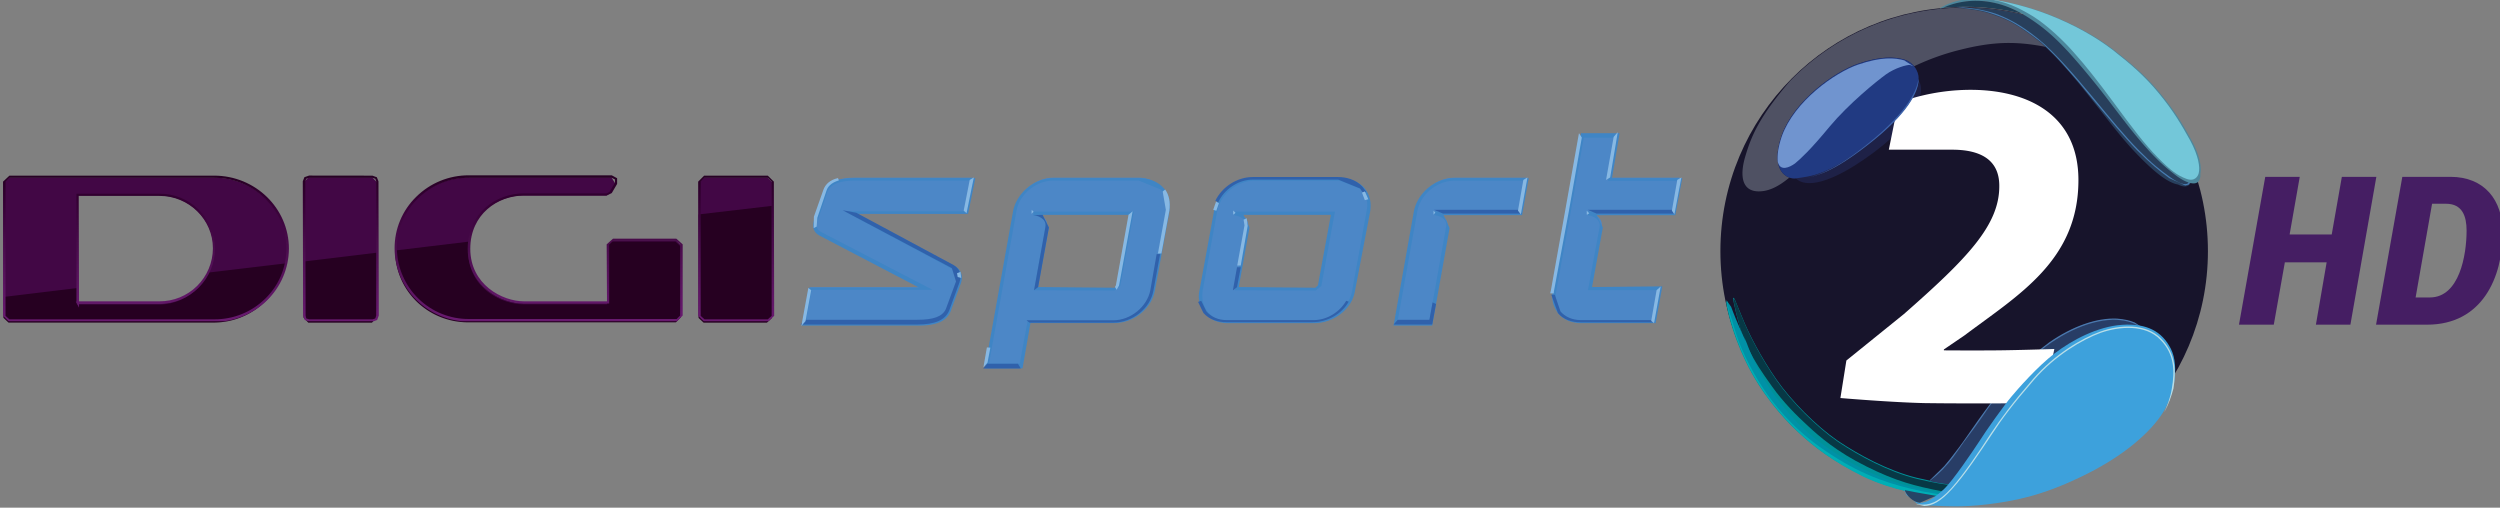<svg width="200mm" height="153.502" viewBox="0 0 200 40.614" xmlns="http://www.w3.org/2000/svg">
    <rect x="0" y="0" width="200" height="40.614" fill="#808080" stroke="none"/>
    <defs>
        <clipPath id="a">
            <path d="M143 412h11v3h-11z"/>
        </clipPath>
        <clipPath id="b">
            <path d="M149.48 412.27a.918.918 0 0 0-.652.266.883.883 0 0 0-.266.636c0 .496.414.903.922.903h2.559l.074-.075v-.878l-.078-.07h-.782l-.078.07.004.703h-1.023c-.27 0-.664-.207-.664-.649 0-.426.34-.656.66-.656h1.023l.063-.031.066-.113v-.07l-.066-.036zm-.89.902c0-.234.093-.453.261-.617a.886.886 0 0 1 .629-.254h1.762l.039.02v.043l-.067.11-.035.019h-1.023c-.336 0-.692.238-.692.683 0 .461.414.676.696.676h1.05v-.73l.047-.043h.782l.047.043V414l-.043.043h-2.563a.884.884 0 0 1-.89-.87m-1.083-.9l-.058.02-.02.051.004 1.656.02.055.055.02h.785l.054-.02.02-.055-.004-1.656-.02-.05-.054-.02zm-.035 1.763l-.008-.036-.004-1.656.012-.031.035-.012h.781l.036.012.011.031V414l-.011.036-.032.011h-.785zm4.91-1.762l-.074.074v1.656l.078.075h.782l.078-.075-.004-1.656-.075-.074zm-.043 1.73v-1.656l.043-.047h.786l.047.047v1.656l-.047.043h-.782zm-8.53-1.73l-.079.074v1.656l.078.075h2.531a.933.933 0 0 0 .649-.266.9.9 0 0 0 .27-.637c0-.5-.415-.902-.922-.902zm-.048 1.73v-1.656l.047-.047h2.528c.488 0 .89.395.89.875 0 .23-.09.45-.258.614a.887.887 0 0 1-.628.257h-2.532zm.875-1.507v1.332h-.008l.04.074v-.047h.992a.687.687 0 0 0 .687-.684.681.681 0 0 0-.687-.675zm.028.027h.996c.363 0 .66.289.66.648a.657.657 0 0 1-.66.653h-.992z"/>
        </clipPath>
        <linearGradient id="c" x1="-.001" x2=".999" gradientTransform="rotate(-90 277.09 136.98) scale(1.807)" gradientUnits="userSpaceOnUse">
            <stop stop-color="#681a6f" offset="0"/>
            <stop stop-color="#681a6f" offset=".016"/>
            <stop stop-color="#67196e" offset=".031"/>
            <stop stop-color="#66196d" offset=".047"/>
            <stop stop-color="#65196c" offset=".063"/>
            <stop stop-color="#64186b" offset=".078"/>
            <stop stop-color="#63186a" offset=".094"/>
            <stop stop-color="#621769" offset=".109"/>
            <stop stop-color="#611768" offset=".125"/>
            <stop stop-color="#611767" offset=".141"/>
            <stop stop-color="#601666" offset=".156"/>
            <stop stop-color="#5f1665" offset=".172"/>
            <stop stop-color="#5e1564" offset=".188"/>
            <stop stop-color="#5d1563" offset=".203"/>
            <stop stop-color="#5c1562" offset=".219"/>
            <stop stop-color="#5b1461" offset=".234"/>
            <stop stop-color="#5a1460" offset=".242"/>
            <stop stop-color="#5a145f" offset=".25"/>
            <stop stop-color="#59135e" offset=".258"/>
            <stop stop-color="#59135e" offset=".266"/>
            <stop stop-color="#58135d" offset=".281"/>
            <stop stop-color="#58135c" offset=".297"/>
            <stop stop-color="#57125b" offset=".313"/>
            <stop stop-color="#56125a" offset=".328"/>
            <stop stop-color="#551159" offset=".344"/>
            <stop stop-color="#541158" offset=".359"/>
            <stop stop-color="#531057" offset=".375"/>
            <stop stop-color="#521056" offset=".391"/>
            <stop stop-color="#510f55" offset=".398"/>
            <stop stop-color="#510f54" offset=".406"/>
            <stop stop-color="#500f53" offset=".414"/>
            <stop stop-color="#500f53" offset=".422"/>
            <stop stop-color="#4f0e52" offset=".438"/>
            <stop stop-color="#4e0e51" offset=".453"/>
            <stop stop-color="#4d0e50" offset=".469"/>
            <stop stop-color="#4c0d4f" offset=".484"/>
            <stop stop-color="#4b0d4e" offset=".492"/>
            <stop stop-color="#4b0d4e" offset=".5"/>
            <stop stop-color="#4a0c4d" offset=".508"/>
            <stop stop-color="#4a0c4c" offset=".516"/>
            <stop stop-color="#490c4b" offset=".531"/>
            <stop stop-color="#480b4a" offset=".547"/>
            <stop stop-color="#470b49" offset=".563"/>
            <stop stop-color="#460a48" offset=".578"/>
            <stop stop-color="#450947" offset=".586"/>
            <stop stop-color="#450947" offset=".594"/>
            <stop stop-color="#440946" offset=".602"/>
            <stop stop-color="#440945" offset=".609"/>
            <stop stop-color="#430844" offset=".617"/>
            <stop stop-color="#420844" offset=".625"/>
            <stop stop-color="#410843" offset=".641"/>
            <stop stop-color="#400742" offset=".648"/>
            <stop stop-color="#400742" offset=".656"/>
            <stop stop-color="#3f0641" offset=".664"/>
            <stop stop-color="#3f0640" offset=".672"/>
            <stop stop-color="#3e063f" offset=".688"/>
            <stop stop-color="#3d053e" offset=".695"/>
            <stop stop-color="#3d053e" offset=".703"/>
            <stop stop-color="#3c043d" offset=".711"/>
            <stop stop-color="#3c043c" offset=".719"/>
            <stop stop-color="#3c043c" offset=".727"/>
            <stop stop-color="#3b033b" offset=".734"/>
            <stop stop-color="#3a033a" offset=".742"/>
            <stop stop-color="#390339" offset=".75"/>
            <stop stop-color="#380238" offset=".766"/>
            <stop stop-color="#380238" offset=".773"/>
            <stop stop-color="#370137" offset=".781"/>
            <stop stop-color="#370136" offset=".789"/>
            <stop stop-color="#360135" offset=".797"/>
            <stop stop-color="#350034" offset=".813"/>
            <stop stop-color="#350034" offset=".82"/>
            <stop stop-color="#340033" offset=".828"/>
            <stop stop-color="#330032" offset=".836"/>
            <stop stop-color="#320031" offset=".844"/>
            <stop stop-color="#320031" offset=".852"/>
            <stop stop-color="#310030" offset=".859"/>
            <stop stop-color="#31002f" offset=".867"/>
            <stop stop-color="#30002e" offset=".875"/>
            <stop stop-color="#2f002d" offset=".891"/>
            <stop stop-color="#2f002d" offset=".898"/>
            <stop stop-color="#2e002c" offset=".906"/>
            <stop stop-color="#2d002b" offset=".914"/>
            <stop stop-color="#2c002a" offset=".922"/>
            <stop stop-color="#2c002a" offset=".93"/>
            <stop stop-color="#2b0029" offset=".938"/>
            <stop stop-color="#2b0028" offset=".945"/>
            <stop stop-color="#2a0027" offset=".953"/>
            <stop stop-color="#2a0026" offset=".961"/>
            <stop stop-color="#290026" offset=".969"/>
            <stop stop-color="#290025" offset=".977"/>
            <stop stop-color="#280024" offset=".984"/>
            <stop stop-color="#270024" offset=".992"/>
            <stop stop-color="#260023" offset="1"/>
        </linearGradient>
    </defs>
    <path d="M107.165 14.212h-6.812c-1.443 0-2.862 1.165-3.115 2.583l-1.165 6.433c-.254 1.393.735 2.583 2.178 2.583h6.964c1.443 0 2.837-1.14 3.09-2.533l1.165-6.432c.28-1.95-1.292-2.634-2.305-2.634m-1.62 8.585l-.33.28-6.28-.019.911-4.913c.129-.886-.937-1.088-.937-1.088v-.055l7.724.018zm-23.249 3.014h6.838c1.445 0 2.837-1.14 3.09-2.533l1.165-6.432c.28-1.95-1.266-2.634-2.305-2.634h-6.812c-1.445 0-2.837 1.165-3.115 2.583l-2.204 12.46h2.736zm7.193-3.014l-.33.28-6.305-.019.911-4.913c.129-.886-.963-1.088-.963-1.088v-.055l7.75.018zm24.946 3.014l1.367-7.648c.13-.912-.986-1.114-.986-1.114v-.055l6.787-.018.531-2.761h-5.774c-1.469 0-2.862 1.19-3.115 2.609l-1.595 8.99zm12.156-15.018h2.811l-.634 3.419h5.623l-.456 2.76-6.711.019v.055s1.038.202.911 1.088l-.911 4.913 5.597.018-.508 2.736h-5.8c-1.444 0-2.43-1.166-2.177-2.584l1.165-6.382zm-49.258 6.28h-9.27l8.257 4.357.404 1.19-.836 2.255c-.329.683-1.14.937-2.431.937h-9.143l.507-2.837h9.219l-8.408-4.356c-.405-.202-.583-.557-.355-1.165l.76-2.203c.229-.583.837-1.039 2.381-1.039h9.422z" fill="#4c87c7"/>
    <path d="M81.804 29.466H78.79l2.254-12.562c.28-1.468 1.722-2.659 3.242-2.659h6.812c.608 0 1.445.184 1.976.785.43.481.582 1.114.481 1.9l-1.165 6.33c-.28 1.469-1.722 2.584-3.242 2.584h-6.711zm-2.685-.38h2.457l.634-3.42h6.94c1.392 0 2.709-1.09 2.962-2.405l1.165-6.408c.11-.684-.018-1.266-.43-1.696l-1.747-.71h-6.813c-1.393 0-2.71 1.065-2.963 2.406zm35.455-3.04h-3.09l1.621-9.117c.28-1.494 1.722-2.684 3.242-2.684h5.951l-.53 2.963h-6.282l.482 1.038zm-2.76-.38h2.532l1.342-7.522c.128-.759-.785-.911-.836-.911l-.092-.019v-.303h6.787l.43-2.457h-5.597c-1.419 0-2.735 1.09-2.988 2.432zm-38.343.38h-9.32l.557-3.039h8.814l-7.953-4.153c-.505-.28-.634-.735-.404-1.367l.76-2.153c.302-.759 1.087-1.088 2.506-1.088h9.599l-.583 2.862H68.61l7.774 4.178c.508.28.684.785.482 1.394l-.836 2.279c-.33.735-1.114 1.09-2.558 1.09m-8.99-.38h8.99c1.341 0 2.026-.254 2.304-.863l.811-2.203-.329-1.038-8.712-4.66h9.674l.482-2.457h-9.27c-1.695 0-2.101.531-2.253.937l-.735 2.179c-.254.632 0 .862.28 1.012l8.888 4.61h-9.674zm67.972.183h-5.926c-.735 0-1.393-.228-1.823-.735-.456-.531-.608-1.191-.482-1.9l1.166-6.407 1.09-6.154h3.09l-.61 3.596h5.623l-.557 2.963h-6.28l.481.987-.862 4.761 5.622-.055zm-5.749-14.84l-1.038 5.9-1.165 6.382c-.129.632.018 1.24.404 1.696.38.43.963.684 1.621.684h5.698l.43-2.457h-5.622l.937-5.065c.092-.735-.784-.911-.836-.911l-.092-.019v-.303h6.787l.43-2.456h-5.622l.609-3.445zm-21.577 14.84h-6.863c-.736 0-1.394-.228-1.824-.735a2.14 2.14 0 0 1-.481-1.9l1.165-6.357c.254-1.468 1.722-2.608 3.216-2.608h6.838c.609 0 1.42.184 1.976.785.404.505.582 1.114.456 1.9l-1.215 6.356c-.254 1.468-1.722 2.558-3.267 2.558m-4.761-11.397c-1.394 0-2.736 1.09-2.989 2.431l-1.165 6.383c-.092.658.055 1.24.43 1.696.38.456.963.71 1.62.71h6.965c1.368 0 2.71-1.089 2.938-2.407l1.165-6.407c.129-.684-.018-1.266-.404-1.696l-1.748-.71zm4.887 8.788l-6.483-.018.937-5.065c.11-.735-.81-.912-.836-.912l-.129-.018v-.303h8.054l-1.09 5.95zm-6.154-.28l6.13.056.201-.184 1.039-5.647h-6.99l.481 1.012zm-9.927.28l-6.458-.018.911-5.065c.129-.735-.81-.912-.836-.912l-.129-.018.019-.303h8.028l-1.088 5.95zm-6.13-.28l6.13.056.183-.184 1.039-5.647h-6.99l.507 1.012z" fill="#3f85c5"/>
    <path d="M99.263 21.38h-.303l-.33 1.848.33-.254zM114.884 24.32l-.28-.129-.253 1.393h-2.533l-.329.38h3.09zM107.9 24.136l-.202-.073c-.53.911-1.545 1.545-2.608 1.545h-6.965c-.658 0-1.24-.253-1.62-.71l-.405-.835-.254.092.43.885c.456.508 1.09.735 1.85.735h6.862c1.215 0 2.356-.657 2.913-1.646M127.014 16.785l.709.303h6.28l-.202-.303zM132.16 25.606h-5.699c-.658 0-1.24-.253-1.62-.683l-.457-1.342h-.279l.531 1.469c.43.505 1.088.735 1.823.735h5.926zM121.5 16.785h-6.787l.735.303h6.28zM75.923 24.871l.836-2.279c.202-.608.018-1.114-.482-1.393l-7.775-4.179-1.09-.202 8.738 4.635.329 1.064-.81 2.203c-.28.609-.987.862-2.305.862h-8.99l-.33.38h9.32c1.445 0 2.229-.354 2.558-1.09M109.003 14.947c-.531-.608-1.367-.785-1.95-.785h-6.838c-1.24 0-2.456.785-2.988 1.9l.228.128c.481-1.038 1.595-1.823 2.785-1.823h6.813l1.748.71.253.38.228-.128-.28-.38M81.436 29.098H78.98l-.33.38h3.014zM92.28 23.217l.53-2.887h-.28l-.504 2.887c-.254 1.318-1.57 2.406-2.964 2.406h-6.939l.228.184h6.712c1.52 0 2.963-1.114 3.216-2.583M82.723 23.217l.329-.253.861-4.762-.507-1.012-.735.018.129.019c.018 0 .963.183.836.911z" fill="#3061ab"/>
    <path d="M98.711 17.153l.13-.13-.185-.183v.303zM93.014 15.315l.254 1.468-.634 3.495h.28l.633-3.419c.092-.684-.018-1.24-.329-1.696zM99.814 18.071l-.073-.608-.254.11.073.456-.582 3.216h.28zM109.187 15.315l-.228.092.228.608.28-.074zM97.057 16.785l.254.073v-.018l.202-.582-.228-.13zM128.484 14.396l.329-.202.608-3.622-.329.38zM127.014 17.153l.128-.092-.202-.203v.304zM124.073 23.217l-.055.254h.28l.018-.184 1.19-6.382 1.039-5.9-.228-.356-1.09 6.13zM114.7 17.153l.129-.148-.147-.147v.304zM82.539 16.785l-.019.303h.019l.147-.147zM89.522 22.85l1.09-5.952-.329.28-1.012 5.647-.074.129.129.228zM121.868 14.396l-.43 2.456.228.304.53-2.963zM134.181 14.396l-.43 2.456.202.304.557-2.963zM79.23 27.812l-.279-.019-.279 1.596.329-.38zM132.527 23.217l-.43 2.457.228.184.53-2.938zM77.577 14.396l-.482 2.456.228.203.583-2.862zM76.842 21.747l-.28.11.055.304.28.073zM65.08 18.255l.253-.128.055-.71.736-2.178c.091-.28.329-.608.986-.81l-.073-.184c-.608.147-.987.456-1.165.937l-.76 2.153-.018.911M64.896 23.217l-.228-.184-.557 3.04.33-.38z" fill="#87b8e3"/>
    <path d="M61.404 14.212l.38.38.019 10.738-.404.38h-5.066l-.406-.38V14.592l.38-.38zm-12.486-.018H37.497c-3.267 0-5.876 2.558-5.85 5.749 0 3.19 2.608 5.748 5.85 5.748H54.11l.38-.38v-5.673l-.404-.406h-5.065l-.404.38.018 4.635H41.9c-1.697 0-4.407-1.292-4.407-4.28 0-3.014 2.457-4.33 4.381-4.33h6.636l.303-.184.43-.736-.33-.53m-19.145 0h-5.065l-.405.38.019 10.738.38.38h5.09l.381-.38-.018-10.738-.38-.38M6.188 24.265h6.534c2.558 0 4.382-2.102 4.382-4.33s-1.849-4.306-4.382-4.306H6.19zM17.105 14.21c3.241 0 5.875 2.559 5.875 5.75 0 3.165-2.634 5.748-5.85 5.748H.719l-.406-.378V14.593l.406-.38z" fill="#420745"/>
    <path d="M55.89 17.153l5.85-.684.02 8.965-.405.38H56.29l-.406-.38zm-31.606 8.256l.38.406h5.091l.38-.406v-5.192l-5.875.71zm-24.009.018l.406.38h16.411c2.862 0 5.268-2.05 5.75-4.736l-6.18.736a4.355 4.355 0 0 1-3.976 2.557H6.152v-1.317l-5.876.71zm54.171-.018V19.71l-.404-.38h-5.065l-.405.38v4.634h-6.71c-1.697 0-4.408-1.266-4.408-4.28l.056-.735-5.901.71c0 3.19 2.608 5.748 5.85 5.748h16.614z" fill="#260021"/>
    <g transform="translate(-931.56 -2658.721) scale(6.483)" clip-path="url(#a)">
        <g clip-path="url(#b)">
            <path d="M143.73 414.07h9.516v-1.809h-9.516z" fill="url(#c)"/>
        </g>
    </g>
    <path d="M176.634 20.093c0 10.763-8.737 19.5-19.5 19.5-10.79 0-19.502-8.737-19.502-19.5 0-10.789 8.712-19.527 19.501-19.527 10.764 0 19.501 8.738 19.501 19.527" fill="#17142b"/>
    <path d="M157.153.612a19.403 19.403 0 0 0-13.98 5.901c-2.43 2.837-3.064 4.381-3.52 5.9-.53 1.697-.329 3.141 1.469 2.863 1.797-.303 3.57-2.533 5.977-5.395 2.406-2.836 5.926-4.989 9.826-5.926 3.875-.963 6.027-.53 10.94.862V3.805c-3.064-2.026-6.761-3.191-10.712-3.191" fill="#4f5163"/>
    <path d="M174.245 14.763c.735.38 1.215.019 1.064-.836-.129-.862-1.064-2.735-1.064-2.735s-2.229-4.33-6.205-7.091c-1.95-1.367-4.204-2.28-6.002-2.862a19.587 19.587 0 0 0-4.913-.608h-.658c.785.055 1.925.183 2.71.455 1.292.43 2.026.71 4.052 2.305 0 0 .785.658 1.774 1.774 1.012 1.113 1.773 2.076 2.81 3.393 1.065 1.342 2.103 2.735 3.394 4.027 1.267 1.292 2.28 2.051 3.04 2.178" fill="#283f5c"/>
    <path d="M175.348 14.028l-.304.634c-.253.184-.735 0-1.418-.481-.81-.583-1.443-1.064-2.584-2.229-1.012-1.013-2.355-2.66-3.343-3.85l-.507-.608-.018-.018c-1.013-1.215-2.71-3.242-4.128-4.381-1.419-1.14-2.38-1.621-3.394-2.001-.886-.305-1.975-.456-2.633-.507h-.532c.785.055 1.925.184 2.71.456 1.292.43 2.026.735 4.052 2.304 0 0 .785.658 1.774 1.774l1.266 1.442.81.987.019.019.482.582c1.012 1.215 2.355 2.837 3.368 3.875 1.165 1.14 1.773 1.647 2.583 2.229l1.266.582.28-.073.227-.303.019-.43" fill="#477db3"/>
    <path d="M155.5 39.206l.455-.507c-.303-.018-1.064-.11-2.634-.482-2.254-.556-4.609-1.823-6.306-2.963-1.696-1.165-3.697-3.165-4.913-4.913-1.215-1.748-2.178-3.596-2.71-4.913-.556-1.318-.683-1.748-.735-1.57-.018.203.355 1.925.938 3.495-.634-1.393-.963-2.203-1.166-2.76l-.354-.507c.055.456.404 2.406 1.595 4.862 1.19 2.482 2.912 4.457 4.153 5.597 1.24 1.165 2.786 2.355 5.192 3.52 2.406 1.166 4.736 1.445 5.876 1.647l.608-.507" fill="#009199"/>
    <path d="M147.046 35.347c-1.697-1.165-3.698-3.166-4.914-4.914-1.214-1.747-2.178-3.596-2.71-4.913-.556-1.317-.683-1.773-.735-1.57-.018.185.33 1.798.862 3.319l.33.657c.556 1.088 1.012 1.774 1.899 3.014.886 1.24 1.95 2.305 2.862 3.14.911.837 2.279 2.052 4.685 3.242 2.38 1.191 3.925 1.57 6.002 1.976l.184.018.018-.018.456-.508c-.303-.018-1.064-.11-2.634-.481-2.254-.557-4.61-1.823-6.306-2.963" fill="#073845"/>
    <path d="M155.316 39.39c-.38-.018-.837-.129-1.546-.254-1.849-.354-4.23-1.14-6.737-2.76-2.482-1.595-3.57-2.811-4.76-4.356a16.764 16.764 0 0 1-2.508-4.508l-.254-.634.147.43c-.634-1.393-.963-2.204-1.165-2.76l-.355-.506c.019.456.405 2.406 1.596 4.862 1.19 2.482 2.912 4.458 4.153 5.597 1.24 1.166 2.786 2.356 5.217 3.52 2.38 1.166 4.71 1.445 5.85 1.647l.355-.279" fill="#0091a6"/>
    <path d="M168.18 25.606c-2.684.33-5.42 2.634-6.736 4.078-1.342 1.444-2.989 3.723-4.027 5.242-.684.989-1.445 1.976-2.102 2.685l-.912.886c.837.183 1.318.227 1.546.253l.836-1.064.11-.147.019-.018c.608-.862 1.19-1.774 1.468-2.153.456-.735 2.026-2.938 2.533-3.52.481-.583 2.076-2.406 3.47-3.47 1.392-1.064 3.444-2.152 5.394-2.28l1.468.074c-.329-.303-1.165-.784-3.065-.556M156.05 38.655l-.128.147zM155.5 39.206l.11-.073z" fill="#283d66"/>
    <path d="M170.753 25.79c-.329-.147-.785-.253-1.393-.303-1.647-.074-3.596.634-5.42 1.9l-.885.683-.203.184-1.291 1.215-.148.147c-1.341 1.444-2.988 3.723-4.026 5.242-.43.634-.912 1.266-1.368 1.849l-.481.582-.254.254-.911.886.055.018c.608-.481.886-.81.987-.886l.128-.147c.482-.481.862-1.038 1.57-2.05l.862-1.166.557-.785c1.113-1.62 2.304-3.267 4.38-5.09 2.103-1.798 4.509-2.811 6.434-2.736.862.056 1.418.28 1.722.482l.147.018-.456-.303" fill="#4a78ae"/>
    <path d="M154.948 39.757l.254-.202-1.342-.228c-2.456-.53-4.66-1.19-7.344-2.937-2.685-1.722-4.128-3.47-5.116-4.812-.963-1.368-2-3.242-2.533-4.939-.507-1.67-.658-2.051-.709-2.583l-.018-.055v.129c.055.455.406 2.405 1.595 4.887 1.19 2.457 2.912 4.407 4.153 5.572 1.24 1.165 2.786 2.355 5.192 3.545 2.406 1.14 4.736 1.443 5.875 1.621" fill="#00aeb5"/>
    <path d="M175.348 11.272c-.684-1.267-1.318-2.33-2.508-3.774-1.19-1.445-2.279-2.355-3.697-3.47-1.419-1.09-3.09-2-4.913-2.735a21.803 21.803 0 0 0-4.863-1.317c-1.064-.148-2.862-.184-4.204.709l.33-.055c.708-.355 1.695-.557 2.582-.557.912 0 2.356.228 3.85 1.114 1.468.911 2.583 1.797 4.457 4.001 1.9 2.229 2.355 2.963 4.027 5.09 1.696 2.128 2.684 3.014 3.621 3.723.912.71 2.077 1.114 2.001-.128.092-.43 0-1.342-.684-2.609" fill="#4c879c"/>
    <path d="M175.899 13.844c.11-.43 0-1.341-.684-2.608-.709-1.266-1.317-2.33-2.507-3.774-1.19-1.444-2.28-2.355-3.697-3.47-1.42-1.089-3.09-2-4.914-2.734-1.823-.736-3.748-1.166-4.862-1.318l-.228-.019c1.468.203 2.431.658 3.647 1.394 1.215.76 2.608 2.127 3.343 2.988.759.836 1.849 2.203 3.19 4.027 1.342 1.823 2.407 3.241 3.445 4.28 1.013 1.038 1.595 1.443 2.28 1.696.683.254.937-.228.986-.456" fill="#73c7d9"/>
    <path d="M158.072.061c-.885 0-1.874.202-2.608.557l-.092.018a20.281 20.281 0 0 1 1.849-.092c1.545 0 3.09.202 4.533.557-1.419-.836-2.786-1.038-3.672-1.038" fill="#1e3f57"/>
    <path d="M153.478 6.493c.38.254.684 2.533-3.571 5.699-4.23 3.14-5.8 2.557-6.23 2.076-.71.11-2.128-.608-1.14-3.444 1.013-2.811 4.255-5.09 6.104-5.724 1.849-.634 2.938-.556 3.723-.329.81.254 1.113 1.065 1.113 1.393v.33" fill="#1e2147"/>
    <path d="M147.23 31.855l.48-3.014 4.61-3.723c5.014-4.406 7.648-7.09 7.623-10.256 0-2.178-1.647-2.887-3.773-2.887h-5.065l.759-3.749a16.798 16.798 0 0 1 5.52-1.038c4.736-.074 8.89 1.925 8.89 7.218 0 6.432-4.812 9.193-9.092 12.41l-1.672 1.139v.073s2.456.019 4.305 0 4.533-.11 4.533-.11l-.911 4.33s-5.547.056-9.447 0c-2.634-.055-6.762-.406-6.762-.406" fill="#fff"/>
    <path d="M164.32 32.406c-2.329 3.166-1.493 5.243 1.596 4.255 2.507-.785 5.217-3.292 6.331-5.42.987-1.9.583-3.267-.986-3.292-1.85-.019-4.964 1.797-6.94 4.457" fill="#7fcce6"/>
    <path d="M152.375 39.206c.129.406.634.963 1.215 1.013.583.018 1.14-.38 1.9-1.064.76-.71 2.405-3.166 2.887-3.9.455-.736 2.026-2.938 2.532-3.52.482-.583 2.077-2.407 3.47-3.47 1.393-1.064 3.444-2.153 5.394-2.28 1.95-.128 3.191.508 3.9 1.925.71 1.419.254 3.875-.836 5.394-1.088 1.546-3.242 3.369-6.407 4.863-3.14 1.52-5.37 1.925-7.42 2.178-2.077.254-3.47.147-4.18.11-.709-.018-1.012-.018-1.468-.184l-.836-.657-.202-.43z" fill="#3da1dc"/>
    <path d="M152.375 39.206c.129.406.634.963 1.215 1.013l1.292-.557c-.583-.11-1.468-.228-2.507-.456" fill="#264566"/>
    <path d="M173.142 32.958c.33-.557.557-1.215.735-1.875.203-1.341.228-2.76-.986-4.001-1.215-1.24-3.318-1.114-4.863-.557-1.468.531-3.647 1.797-5.369 3.774-1.748 2.026-2.558 3.14-3.394 4.381-.986 1.52-2.152 3.242-3.165 4.381-1.088 1.191-1.798 1.368-2.533 1.292l-.329-.055.147.055.557.129c.634-.018 1.292-.329 2.229-1.367 1.038-1.14 2.178-2.862 3.19-4.382.811-1.24 1.622-2.33 3.37-4.356 1.721-1.975 3.874-3.216 5.317-3.748 1.52-.531 3.571-.684 4.762.531 1.19 1.191 1.165 2.583.937 3.926-.129.81-.43 1.52-.608 1.874" fill="#b8dee8"/>
    <path d="M153.478 6.493v-.329c0-.329-.303-1.14-1.114-1.393-.785-.228-1.874-.303-3.723.33s-5.09 2.912-6.103 5.723c-.987 2.836.43 3.545 1.14 3.444 1.291-.184 2.506-.228 5.799-2.786 3.292-2.558 3.9-4.204 4.001-4.989" fill="#213a82"/>
    <path d="M153.478 6.31c-.11.81-.735 2.532-4.027 5.166-2.735 2.178-4.077 2.608-5.166 2.786 1.113-.184 2.405-.531 5.191-2.71 3.293-2.558 3.9-4.204 4.002-4.99V6.31" fill="#3d63ab"/>
    <path d="M152.375 4.84c-.785-.229-1.874-.304-3.723.328s-5.09 2.913-6.103 5.724c-.303.886-.38 1.545-.33 2.051l.02.055c.201.71.91.407 1.367.074.43-.355 1.214-1.064 2.76-2.938 1.546-1.849 3.773-3.647 4.508-4.179.735-.53 1.696-.784 1.925-.759l.279.11-.71-.455" fill="#7094cf"/>
    <path d="M185.272 25.974l.86-4.99h-3.343l-.886 4.99h-2.785l2.102-11.827h2.76l-.81 4.61h3.368l.81-4.61h2.76l-2.076 11.827zm4.812 0l2.102-11.827h3.85c2.71 0 4.178 1.849 4.178 4.457 0 3.571-1.62 7.37-6.053 7.37zm4.305-2.178c2.355 0 2.938-3.368 2.938-5.344 0-1.139-.33-2.152-1.647-2.152h-1.114l-1.317 7.496z" fill="#451e63"/>
</svg>
